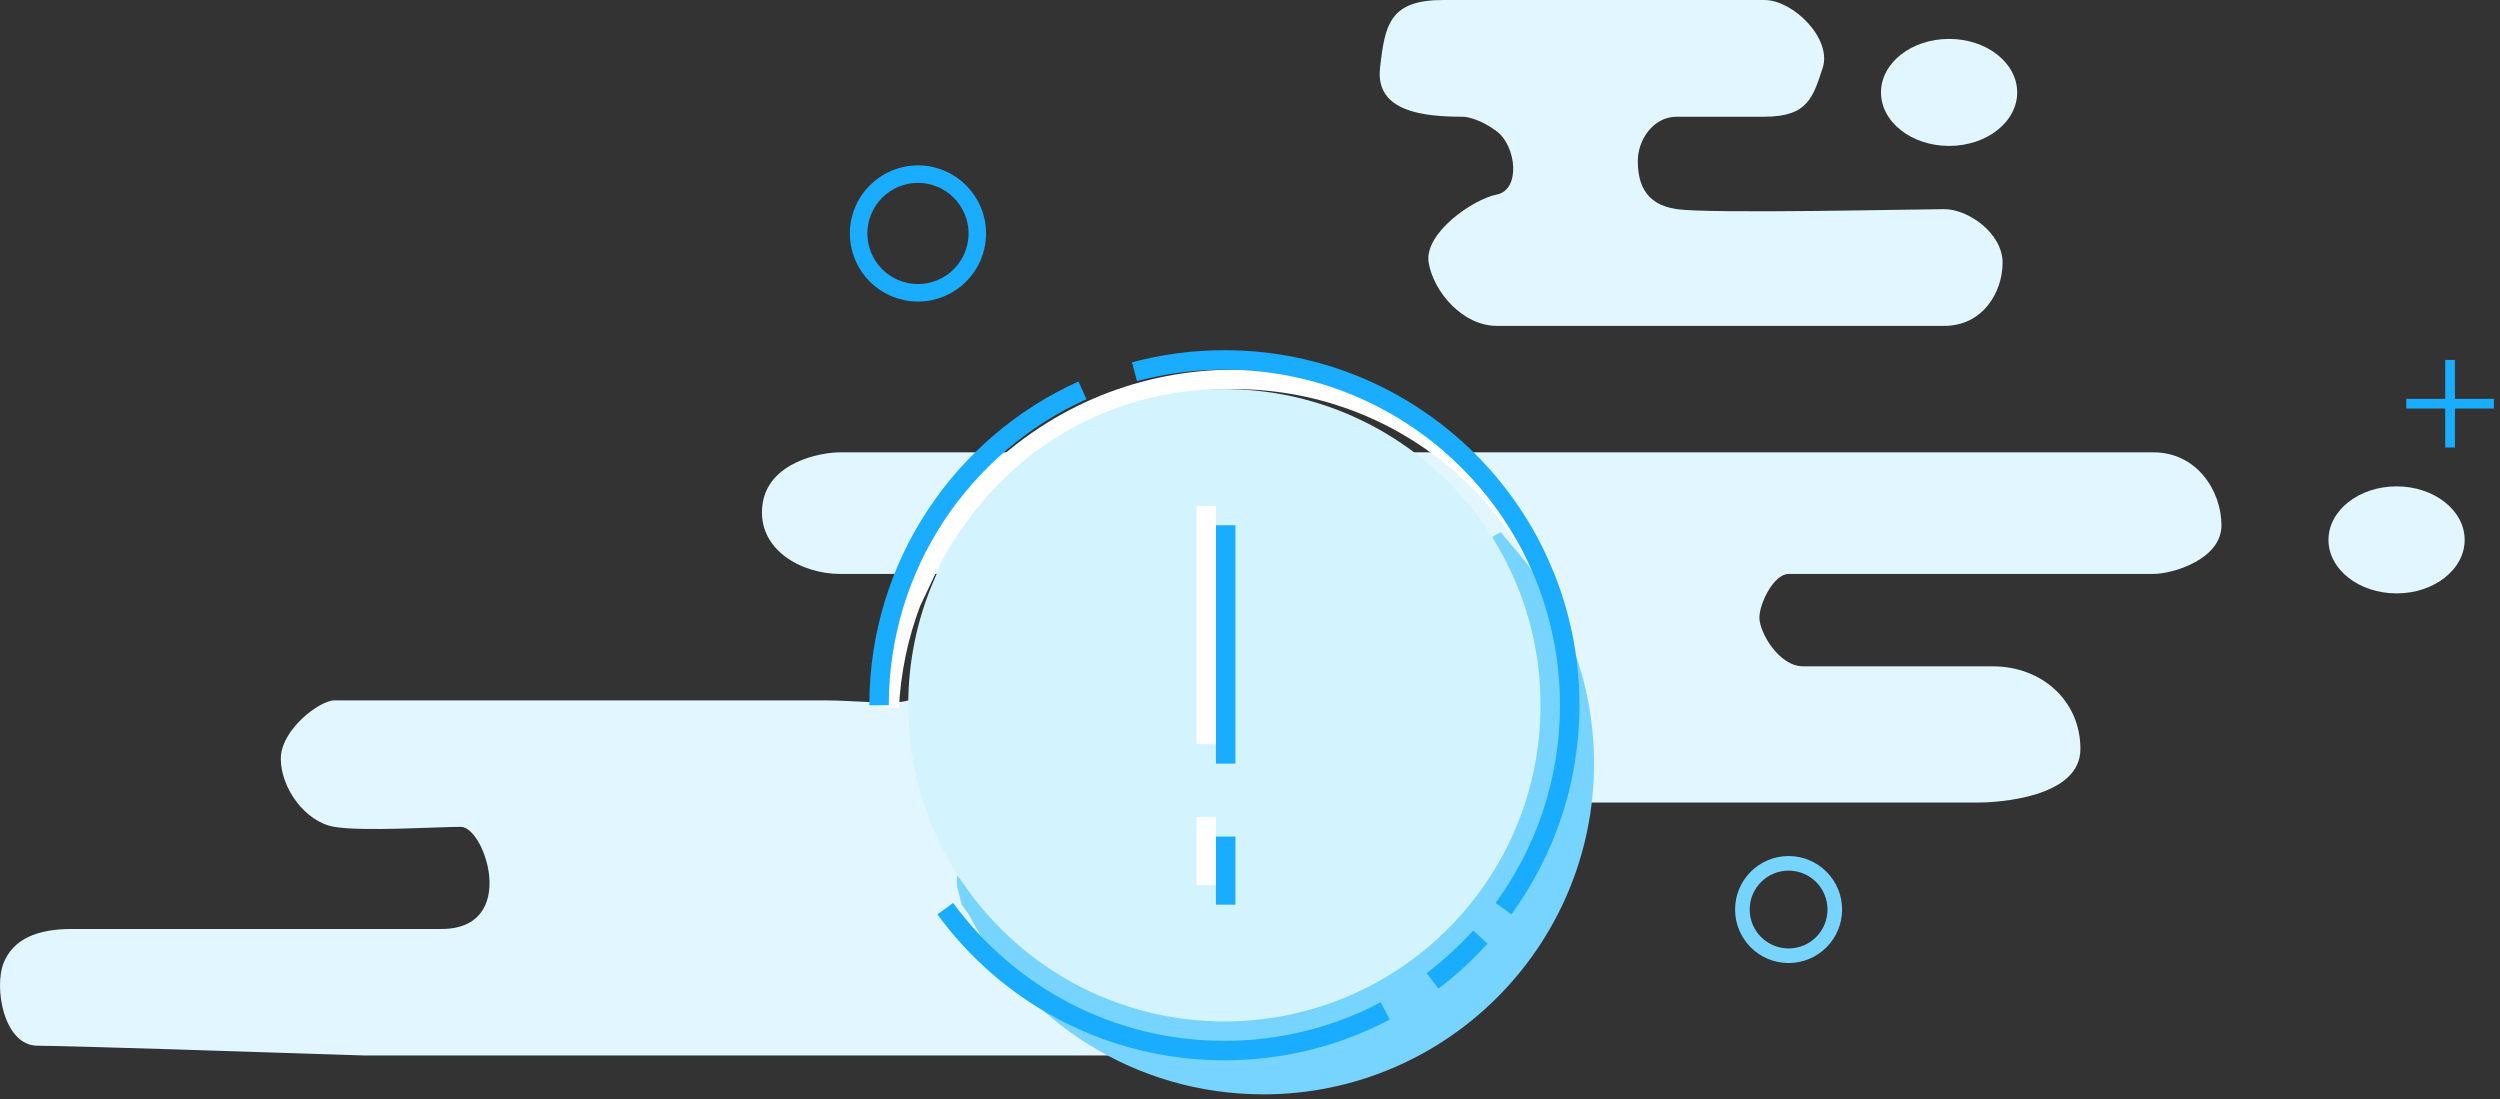 <svg width="257" height="113" viewBox="0 0 257 113" fill="none" xmlns="http://www.w3.org/2000/svg">
<rect x="0" y="0" width="257" height="113" fill="#333333" stroke="none"/>
<path d="M141.867 7C141.367 11.5 146.367 12 150.367 12C150.867 12 152.267 12.3 153.867 13.5C155.867 15 156.367 19.5 153.867 20C151.367 20.5 146.367 24 146.867 27C147.367 30 150.367 33.5 153.867 33.5H199.867C203.867 33.5 205.867 30 205.867 27C205.867 24 202.367 21.5 199.867 21.5C197.367 21.5 175.867 22 172.367 21.5C168.867 21 168.367 18.5 168.367 16.5C168.367 14.5 169.867 12 172.367 12H181.367C185.867 12 186.367 10 187.367 7C188.367 4 184.367 0 181.367 0H148.367C142.867 0 142.367 2.5 141.867 7Z" fill="#E2F6FF"/>
<path d="M7.368 95.5H26.367H45.367C53.367 95.5 49.867 85 47.367 85C44.867 85 37.367 85.5 34.367 85C31.367 84.5 28.867 81 28.867 78C28.867 75 32.867 72 34.367 72H84.867C87.867 72 91.867 72.5 93.367 72C94.867 71.5 98.367 66.5 99.867 63.5C101.367 60.5 97.367 59 96.367 59H86.367C82.367 59 77.867 56.5 78.367 52C78.867 47.5 84.367 46.5 86.367 46.5H93.367H141.867H160.367H221.367C225.867 46.5 228.367 50.5 228.367 54C228.367 57.5 223.367 59 221.367 59H183.867C182.367 59 180.867 62 180.867 63.5C180.867 65 182.867 68.5 185.367 68.5H204.867C209.867 68.5 213.867 72 213.867 77C213.867 82 205.367 82.5 203.367 82.5H182.867H160.367L150.367 97.5C145.367 105 127.367 108.5 119.367 108.5H37.367C27.367 108.167 6.668 107.5 3.868 107.5C0.368 107.5 -0.632 101.5 0.368 99C1.368 96.5 3.868 95.5 7.368 95.5Z" fill="#E2F6FF"/>
<ellipse cx="246.367" cy="55.5" rx="7" ry="5.5" fill="#E2F6FF"/>
<ellipse cx="200.367" cy="9.5" rx="7" ry="5.5" fill="#E2F6FF"/>
<path fillRule="evenodd" clipRule="evenodd" d="M154.273 54.707L153.403 55.184L155.201 59.691L155.204 59.699C156.917 63.618 157.867 67.947 157.867 72.499C157.867 90.172 143.54 104.499 125.867 104.499C115.399 104.499 106.106 99.473 100.267 91.702L99.367 90.999L98.367 89.999L98.393 91.157L98.867 92.999L99.637 94.075C105.286 105.017 116.703 112.499 129.867 112.499C148.645 112.499 163.867 97.276 163.867 78.499C163.867 69.953 160.714 62.143 155.509 56.17L154.273 54.707Z" fill="#77D4FF"/>
<path d="M158.867 59.107C157.179 55.597 154.88 52.308 151.97 49.398C138.107 35.534 115.629 35.534 101.766 49.398C99.505 51.658 97.614 54.147 96.091 56.79L93.66 61.925C92.342 65.412 91.592 69.066 91.411 72.742" stroke="white" stroke-width="2"/>
<path d="M116.627 38.214C119.574 37.422 122.671 37 125.867 37C145.473 37 161.367 52.894 161.367 72.5C161.367 80.318 158.84 87.546 154.558 93.411M90.367 72.5C90.367 58.094 98.948 45.692 111.278 40.127M97.177 93.411C103.633 102.254 114.079 108 125.867 108C131.837 108 137.464 106.526 142.401 103.923M152.182 96.329C150.688 97.977 149.041 99.485 147.264 100.829" stroke="#1AACFF" stroke-width="2"/>
<circle cx="125.867" cy="72.5" r="32.5" fill="#D3F3FE"/>
<path d="M100.467 24C100.467 27.369 97.736 30.1 94.367 30.1C90.998 30.1 88.267 27.369 88.267 24C88.267 20.631 90.998 17.9 94.367 17.9C97.736 17.9 100.467 20.631 100.467 24Z" stroke="#1AACFF" stroke-width="1.8"/>
<path d="M188.617 93.5C188.617 96.123 186.491 98.25 183.867 98.25C181.244 98.25 179.117 96.123 179.117 93.5C179.117 90.877 181.244 88.75 183.867 88.75C186.491 88.75 188.617 90.877 188.617 93.5Z" stroke="#77D4FF" stroke-width="1.5"/>
<rect x="251.367" y="37" width="1" height="9" fill="#1AACFF"/>
<rect x="256.367" y="41" width="1" height="9" transform="rotate(90 256.367 41)" fill="#1AACFF"/>
<path d="M124 52V76.5" stroke="white" stroke-width="2"/>
<path d="M124 84V91" stroke="white" stroke-width="2"/>
<path d="M126 54V78.5" stroke="#1AACFF" stroke-width="2"/>
<path d="M126 86V93" stroke="#1AACFF" stroke-width="2"/>
</svg>
